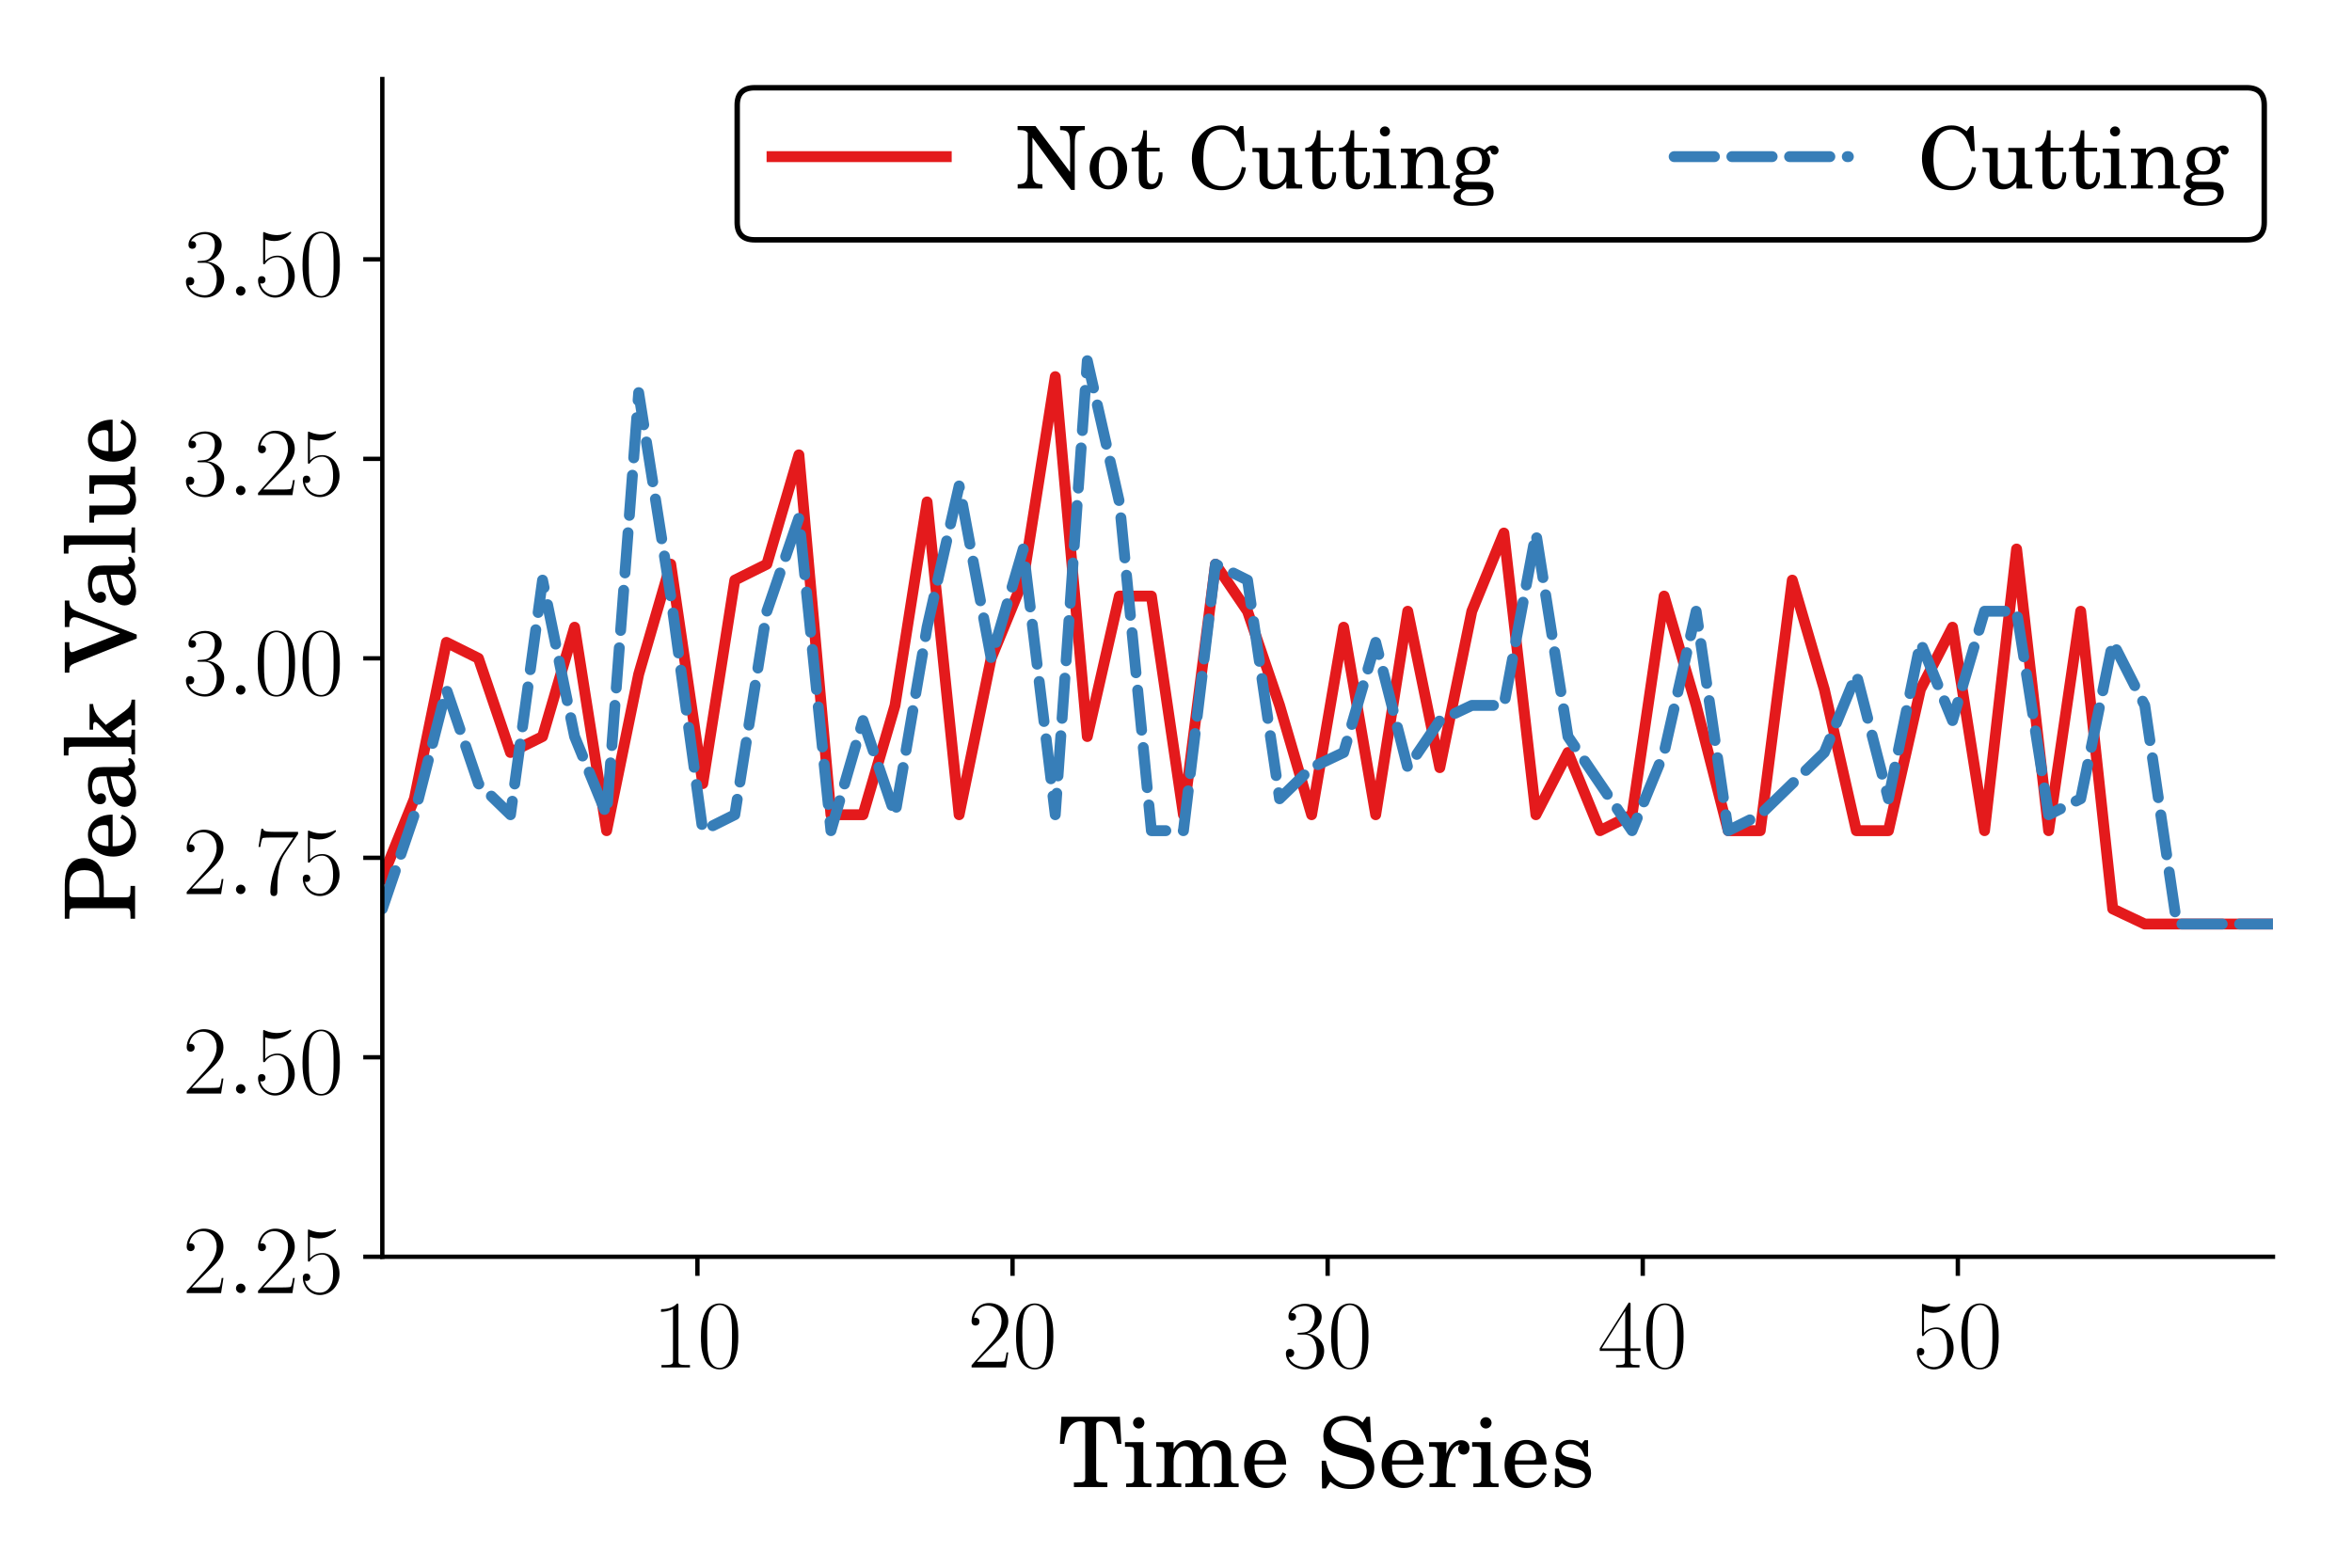 <?xml version="1.0" encoding="utf-8" standalone="no"?>
<!DOCTYPE svg PUBLIC "-//W3C//DTD SVG 1.1//EN"
  "http://www.w3.org/Graphics/SVG/1.1/DTD/svg11.dtd">
<!-- Created with matplotlib (https://matplotlib.org/) -->
<svg height="288pt" version="1.1" viewBox="0 0 432 288" width="432pt" xmlns="http://www.w3.org/2000/svg" xmlns:xlink="http://www.w3.org/1999/xlink">
 <defs>
  <style type="text/css">
*{stroke-linecap:butt;stroke-linejoin:round;}
  </style>
 </defs>
 <g id="figure_1">
  <g id="patch_1">
   <path d="M 0 288 
L 432 288 
L 432 0 
L 0 0 
z
" style="fill:#ffffff;"/>
  </g>
  <g id="axes_1">
   <g id="patch_2">
    <path d="M 70.221 230.88 
L 417.48 230.88 
L 417.48 14.52 
L 70.221 14.52 
z
" style="fill:#ffffff;"/>
   </g>
   <g id="matplotlib.axis_1">
    <g id="xtick_1">
     <g id="line2d_1">
      <defs>
       <path d="M 0 0 
L 0 3.5 
" id="mc333ebbd55" style="stroke:#000000;stroke-width:0.8;"/>
      </defs>
      <g>
       <use style="stroke:#000000;stroke-width:0.8;" x="128.098" xlink:href="#mc333ebbd55" y="230.88"/>
      </g>
     </g>
     <g id="text_1">
      <!-- $10$ -->
      <defs>
       <path d="M 26.594 63.406 
C 26.594 65.5 26.5 65.5 25.094 65.5 
C 21.203 61.188 15.297 59.797 9.703 59.797 
C 9.406 59.797 8.906 59.797 8.797 59.5 
C 8.703 59.297 8.703 59.094 8.703 57 
C 11.797 57 17 57.594 21 59.984 
L 21 7.203 
C 21 3.688 20.797 2.5 12.203 2.5 
L 9.203 2.5 
L 9.203 0 
C 14 0 19 0 23.797 0 
C 28.594 0 33.594 0 38.406 0 
L 38.406 2.5 
L 35.406 2.5 
C 26.797 2.5 26.594 3.594 26.594 7.156 
z
" id="CMR17-49"/>
       <path d="M 42 31.641 
C 42 37.75 41.906 48.125 37.703 56.109 
C 34 63.109 28.094 65.594 22.906 65.594 
C 18.094 65.594 12 63.406 8.203 56.203 
C 4.203 48.719 3.797 39.438 3.797 31.641 
C 3.797 25.953 3.906 17.281 7 9.672 
C 11.297 -0.609 19 -2 22.906 -2 
C 27.5 -2 34.5 -0.109 38.594 9.375 
C 41.594 16.281 42 24.359 42 31.641 
z
M 22.906 -0.406 
C 16.5 -0.406 12.703 5.078 11.297 12.688 
C 10.203 18.562 10.203 27.156 10.203 32.75 
C 10.203 40.438 10.203 46.828 11.5 52.922 
C 13.406 61.391 19 64 22.906 64 
C 27 64 32.297 61.297 34.203 53.125 
C 35.5 47.438 35.594 40.734 35.594 32.75 
C 35.594 26.25 35.594 18.266 34.406 12.375 
C 32.297 1.484 26.406 -0.406 22.906 -0.406 
z
" id="CMR17-48"/>
      </defs>
      <g transform="translate(119.843 251.218)scale(0.18 -0.18)">
       <use transform="scale(0.996)" xlink:href="#CMR17-49"/>
       <use transform="translate(45.69 0)scale(0.996)" xlink:href="#CMR17-48"/>
      </g>
     </g>
    </g>
    <g id="xtick_2">
     <g id="line2d_2">
      <g>
       <use style="stroke:#000000;stroke-width:0.8;" x="185.974" xlink:href="#mc333ebbd55" y="230.88"/>
      </g>
     </g>
     <g id="text_2">
      <!-- $20$ -->
      <defs>
       <path d="M 41.703 15.453 
L 39.906 15.453 
C 38.906 8.375 38.094 7.172 37.703 6.562 
C 37.203 5.766 30 5.766 28.594 5.766 
L 9.406 5.766 
C 13 9.672 20 16.75 28.5 24.953 
C 34.594 30.734 41.703 37.531 41.703 47.422 
C 41.703 59.219 32.297 66 21.797 66 
C 10.797 66 4.094 56.312 4.094 47.344 
C 4.094 43.438 7 42.938 8.203 42.938 
C 9.203 42.938 12.203 43.547 12.203 47.031 
C 12.203 50.109 9.594 51 8.203 51 
C 7.594 51 7 50.906 6.594 50.703 
C 8.5 59.219 14.297 63.406 20.406 63.406 
C 29.094 63.406 34.797 56.516 34.797 47.422 
C 34.797 38.734 29.703 31.25 24 24.75 
L 4.094 2.281 
L 4.094 0 
L 39.297 0 
z
" id="CMR17-50"/>
      </defs>
      <g transform="translate(177.719 251.218)scale(0.18 -0.18)">
       <use transform="scale(0.996)" xlink:href="#CMR17-50"/>
       <use transform="translate(45.69 0)scale(0.996)" xlink:href="#CMR17-48"/>
      </g>
     </g>
    </g>
    <g id="xtick_3">
     <g id="line2d_3">
      <g>
       <use style="stroke:#000000;stroke-width:0.8;" x="243.851" xlink:href="#mc333ebbd55" y="230.88"/>
      </g>
     </g>
     <g id="text_3">
      <!-- $30$ -->
      <defs>
       <path d="M 22.094 33.703 
C 31 33.703 34.906 25.969 34.906 17.031 
C 34.906 5 28.5 0.391 22.703 0.391 
C 17.406 0.391 8.797 3.031 6.094 10.828 
C 6.594 10.625 7.094 10.625 7.594 10.625 
C 10 10.625 11.797 12.219 11.797 14.812 
C 11.797 17.703 9.594 19 7.594 19 
C 5.906 19 3.297 18.203 3.297 14.469 
C 3.297 5.234 12.297 -2 22.906 -2 
C 34 -2 42.5 6.719 42.5 16.953 
C 42.5 26.672 34.5 33.703 25 34.797 
C 32.594 36.375 39.906 43.062 39.906 52.016 
C 39.906 59.688 32 65.297 23 65.297 
C 13.906 65.297 5.906 59.828 5.906 52.016 
C 5.906 48.594 8.5 48 9.797 48 
C 11.906 48 13.703 49.297 13.703 51.891 
C 13.703 54.469 11.906 55.766 9.797 55.766 
C 9.406 55.766 8.906 55.766 8.5 55.578 
C 11.406 61.859 19.297 63 22.797 63 
C 26.297 63 32.906 61.328 32.906 51.875 
C 32.906 49.109 32.5 44.188 29.094 39.844 
C 26.094 36 22.703 36 19.406 35.688 
C 18.906 35.688 16.594 35.453 16.203 35.453 
C 15.5 35.359 15.094 35.266 15.094 34.5 
C 15.094 33.797 15.203 33.703 17.203 33.703 
z
" id="CMR17-51"/>
      </defs>
      <g transform="translate(235.595 251.218)scale(0.18 -0.18)">
       <use transform="scale(0.996)" xlink:href="#CMR17-51"/>
       <use transform="translate(45.69 0)scale(0.996)" xlink:href="#CMR17-48"/>
      </g>
     </g>
    </g>
    <g id="xtick_4">
     <g id="line2d_4">
      <g>
       <use style="stroke:#000000;stroke-width:0.8;" x="301.727" xlink:href="#mc333ebbd55" y="230.88"/>
      </g>
     </g>
     <g id="text_4">
      <!-- $40$ -->
      <defs>
       <path d="M 33.594 64.406 
C 33.594 66.5 33.5 66.5 31.703 66.5 
L 2 19.594 
L 2 17 
L 27.797 17 
L 27.797 7.141 
C 27.797 3.5 27.594 2.5 20.594 2.5 
L 18.703 2.5 
L 18.703 0 
C 21.906 0 27.297 0 30.703 0 
C 34.094 0 39.5 0 42.703 0 
L 42.703 2.5 
L 40.797 2.5 
C 33.797 2.5 33.594 3.5 33.594 7.141 
L 33.594 17 
L 43.797 17 
L 43.797 19.594 
L 33.594 19.594 
z
M 28.094 57.859 
L 28.094 19.594 
L 4 19.594 
z
" id="CMR17-52"/>
      </defs>
      <g transform="translate(293.472 251.218)scale(0.18 -0.18)">
       <use transform="scale(0.996)" xlink:href="#CMR17-52"/>
       <use transform="translate(45.69 0)scale(0.996)" xlink:href="#CMR17-48"/>
      </g>
     </g>
    </g>
    <g id="xtick_5">
     <g id="line2d_5">
      <g>
       <use style="stroke:#000000;stroke-width:0.8;" x="359.604" xlink:href="#mc333ebbd55" y="230.88"/>
      </g>
     </g>
     <g id="text_5">
      <!-- $50$ -->
      <defs>
       <path d="M 11.406 57.688 
C 12.406 57.281 16.5 56 20.703 56 
C 30 56 35.094 61.109 38 64.062 
C 38 64.953 38 65.5 37.406 65.5 
C 37.297 65.5 37.094 65.5 36.297 65.047 
C 32.797 63.406 28.703 62.078 23.703 62.078 
C 20.703 62.078 16.203 62.484 11.297 64.672 
C 10.203 65.172 10 65.172 9.906 65.172 
C 9.406 65.172 9.297 65.062 9.297 63.078 
L 9.297 34.422 
C 9.297 32.641 9.297 32.141 10.297 32.141 
C 10.797 32.141 11 32.344 11.5 33.031 
C 14.703 37.516 19.094 39.406 24.094 39.406 
C 27.594 39.406 35.094 37.219 35.094 20.141 
C 35.094 16.953 35.094 11.172 32.094 6.578 
C 29.594 2.484 25.703 0.391 21.406 0.391 
C 14.797 0.391 8.094 5 6.297 12.719 
C 6.703 12.609 7.5 12.422 7.906 12.422 
C 9.203 12.422 11.703 13.125 11.703 16.219 
C 11.703 18.906 9.797 20 7.906 20 
C 5.594 20 4.094 18.594 4.094 15.797 
C 4.094 7.094 11 -2 21.594 -2 
C 31.906 -2 41.703 6.875 41.703 19.75 
C 41.703 31.719 33.906 41 24.203 41 
C 19.094 41 14.797 39.109 11.406 35.531 
z
" id="CMR17-53"/>
      </defs>
      <g transform="translate(351.348 251.218)scale(0.18 -0.18)">
       <use transform="scale(0.996)" xlink:href="#CMR17-53"/>
       <use transform="translate(45.69 0)scale(0.996)" xlink:href="#CMR17-48"/>
      </g>
     </g>
    </g>
    <g id="text_6">
     <!-- Time Series -->
     <defs>
      <path d="M 63.297 72 
L 3.406 72 
L 1.906 44.266 
L 6.203 44.266 
C 6.906 49.25 7.797 53.047 8.906 56.234 
C 11.5 63.516 16.297 67.312 23.094 67.312 
C 26.406 67.312 27.797 66.203 27.797 63.719 
L 27.797 12.281 
L 27.797 9.375 
C 27.797 5.188 26.906 4.688 18.797 4.688 
L 16.203 4.688 
L 16.203 0 
L 50.5 0 
L 50.5 4.688 
L 47.906 4.688 
C 39.906 4.688 39 5.188 39 9.375 
L 39 12.281 
L 39 63.719 
C 39 66.203 40.406 67.312 43.703 67.312 
C 49.797 67.312 54.703 63.906 57.203 57.922 
C 58.703 54.25 59.703 49.953 60.5 44.266 
L 64.797 44.266 
z
" id="Century_Schoolbook_L_Roman-84"/>
      <path d="M 20.594 46 
L 1.797 46 
L 1.797 41.219 
L 6.906 41.219 
C 10.594 41.219 11.203 40.516 11.203 36.203 
L 11.203 12.297 
L 11.203 8.297 
C 11.203 4.297 10.094 3.594 3.703 3.594 
L 3 3.594 
L 3 0 
L 28.906 0 
L 28.906 3.594 
L 28.203 3.594 
C 21.703 3.594 20.594 4.281 20.594 8.219 
L 20.594 12.172 
z
M 15.906 71.578 
C 12.703 71.578 10.094 68.984 10.094 65.797 
C 10.094 62.703 12.703 60 15.797 60 
C 19.094 60 21.703 62.594 21.703 65.797 
C 21.703 68.984 19.094 71.578 15.906 71.578 
z
" id="Century_Schoolbook_L_Roman-105"/>
      <path d="M 20.094 46 
L 2.297 46 
L 2.297 41.219 
L 6.406 41.219 
C 10.094 41.219 10.703 40.516 10.703 36.203 
L 10.703 12.297 
L 10.703 8.406 
C 10.703 4.297 9.594 3.594 3.203 3.594 
L 2.797 3.594 
L 2.797 0 
L 28 0 
L 28 3.594 
L 27.594 3.594 
C 21.203 3.594 20.094 4.297 20.094 8.391 
L 20.094 12.281 
L 20.094 26.453 
C 20.094 35.328 25 41.922 31.5 41.922 
C 34.094 41.922 36.906 40.516 38.094 38.625 
C 39.5 36.734 40.094 33.828 40.094 29.734 
L 40.094 12.281 
L 40.094 8.281 
C 40.094 4.297 39 3.594 32.5 3.594 
L 32.094 3.594 
L 32.094 0 
L 57.406 0 
L 57.406 3.594 
L 57 3.594 
C 50.594 3.594 49.5 4.297 49.5 8.281 
L 49.5 12.281 
L 49.5 25.547 
C 49.5 35.531 54 41.922 61 41.922 
C 64.297 41.922 67 40.016 68.297 36.922 
C 69.203 34.734 69.5 32.531 69.5 28.641 
L 69.5 12.281 
L 69.5 8.281 
C 69.5 4.297 68.406 3.594 61.906 3.594 
L 61.5 3.594 
L 61.5 0 
L 86.797 0 
L 86.797 3.594 
L 86.406 3.594 
C 80 3.594 78.906 4.297 78.906 8.391 
L 78.906 12.281 
L 78.906 30.641 
C 78.906 36.828 78.297 38.922 75.703 42.312 
C 72.797 46.016 68.703 48 63.906 48 
C 57.406 48 52.594 44.938 48.297 38.109 
C 46.594 44.047 41.203 48 34.5 48 
C 28.5 48 24 45.141 20.094 38.922 
z
" id="Century_Schoolbook_L_Roman-109"/>
      <path d="M 46.5 23 
C 46.594 37.812 38.094 48.281 25.906 48.281 
C 13.094 48.281 3.5 37.25 3.5 22.344 
C 3.5 8.438 12.594 -1 26.094 -1 
C 35.594 -1 42.406 3.688 46.5 13.188 
L 43 15.094 
C 38.906 7.391 34.703 4.391 28 4.391 
C 22.906 4.391 19.203 6.594 16.594 11 
C 14.797 14 14 17.5 14.094 23 
z
M 14.203 27.297 
C 14.203 30.344 14.594 32.5 15.594 35.25 
C 17.703 41.141 20.906 44 25.703 44 
C 31.797 44 35.797 38.781 35.797 30.922 
C 35.797 28.078 34.906 27.297 31.703 27.297 
z
" id="Century_Schoolbook_L_Roman-101"/>
      <path d="M 54.594 72 
L 50.906 72 
L 46.906 66.094 
C 42.203 70.594 35.797 73 28.703 73 
C 15.594 73 6.797 64.609 6.797 52.156 
C 6.797 41.281 12.203 35.891 26.906 32.109 
L 36.406 29.703 
C 43.797 27.828 44.5 27.625 46.594 26.031 
C 49.594 23.734 51.203 20.438 51.203 16.547 
C 51.203 12.562 49.703 9.281 46.703 6.594 
C 43.406 3.688 40.094 2.594 34.594 2.594 
C 27.203 2.594 21.906 4.875 17.203 10.031 
C 13 14.703 10.906 19.375 9.406 27 
L 5.094 27 
L 5.5 -1.438 
L 9.406 -1.438 
L 13.906 5.469 
C 20.594 0 26.203 -2 34.906 -2 
C 49.594 -2 59 6.594 59 19.938 
C 59 26.109 56.906 31.406 53 35.203 
C 50.297 37.797 46.406 39.484 38.406 41.484 
L 27.703 44.172 
C 18.797 46.469 14.594 50.359 14.594 56.438 
C 14.594 63.406 20.297 68.203 28.797 68.203 
C 35.797 68.203 41.5 65.188 45.5 59.484 
C 48.406 55.375 50.203 51.156 51.5 46.047 
L 55.797 46.047 
z
" id="Century_Schoolbook_L_Roman-83"/>
      <path d="M 19.797 46 
L 2.094 46 
L 2.094 41.219 
L 6.203 41.219 
C 9.906 41.219 10.5 40.516 10.5 36.203 
L 10.5 12.297 
L 10.5 8.297 
C 10.5 4.297 9.406 3.594 2.906 3.594 
L 2.5 3.594 
L 2.5 0 
L 29.203 0 
L 29.203 3.594 
L 27.297 3.594 
C 20.906 3.594 19.797 4.297 19.797 8.297 
L 19.797 12.297 
L 19.797 13.297 
C 19.797 20.812 21.203 28.406 23.703 34.109 
C 26.094 39.703 29.5 42.812 33.703 43.312 
C 32.297 41.703 31.906 40.688 31.906 38.766 
C 31.906 35.547 34.203 33.234 37.406 33.234 
C 41 33.234 43.5 35.938 43.5 40.016 
C 43.5 44.812 40.094 48 34.797 48 
C 28.5 48 23 42.922 19.797 34.141 
z
" id="Century_Schoolbook_L_Roman-114"/>
      <path d="M 39 48 
L 35.5 48 
L 32.594 44.406 
C 29 47.203 25.406 48.391 20.406 48.391 
C 11.594 48.391 5.797 42.625 5.797 33.953 
C 5.797 30.078 7.094 26.781 9.297 24.812 
C 11.594 22.703 13.906 21.719 19.906 20.312 
L 25.203 19.125 
C 33.094 17.234 35.906 15.234 35.906 11.266 
C 35.906 6.578 31.797 3.297 25.906 3.297 
C 17.5 3.297 11.5 8.766 9.094 18.875 
L 5.094 18.875 
L 5.094 0 
L 8.594 0 
L 12.094 3.906 
C 16.203 0.594 20.797 -1 25.797 -1 
C 35.594 -1 42.094 5.078 42.094 14.344 
C 42.094 18.719 40.703 22.094 37.906 24.391 
C 35.5 26.484 33.5 27.281 27.406 28.562 
L 22.406 29.672 
C 16.906 30.859 16.906 30.859 15.094 31.859 
C 12.906 32.859 11.594 34.938 11.594 37.141 
C 11.594 41.109 15.406 44 20.906 44 
C 24.703 44 27.797 42.703 30.594 40.016 
C 32.797 37.812 33.906 35.828 35.5 31.234 
L 39 31.234 
z
" id="Century_Schoolbook_L_Roman-115"/>
     </defs>
     <g transform="translate(194.342 273.246)scale(0.18 -0.18)">
      <use transform="translate(0 0.343)scale(0.996)" xlink:href="#Century_Schoolbook_L_Roman-84"/>
      <use transform="translate(66.45 0.343)scale(0.996)" xlink:href="#Century_Schoolbook_L_Roman-105"/>
      <use transform="translate(97.831 0.343)scale(0.996)" xlink:href="#Century_Schoolbook_L_Roman-109"/>
      <use transform="translate(186.398 0.343)scale(0.996)" xlink:href="#Century_Schoolbook_L_Roman-101"/>
      <use transform="translate(263.907 0.343)scale(0.996)" xlink:href="#Century_Schoolbook_L_Roman-83"/>
      <use transform="translate(326.671 0.343)scale(0.996)" xlink:href="#Century_Schoolbook_L_Roman-101"/>
      <use transform="translate(376.484 0.343)scale(0.996)" xlink:href="#Century_Schoolbook_L_Roman-114"/>
      <use transform="translate(420.717 0.343)scale(0.996)" xlink:href="#Century_Schoolbook_L_Roman-105"/>
      <use transform="translate(452.099 0.343)scale(0.996)" xlink:href="#Century_Schoolbook_L_Roman-101"/>
      <use transform="translate(501.912 0.343)scale(0.996)" xlink:href="#Century_Schoolbook_L_Roman-115"/>
     </g>
    </g>
   </g>
   <g id="matplotlib.axis_2">
    <g id="ytick_1">
     <g id="line2d_6">
      <defs>
       <path d="M 0 0 
L -3.5 0 
" id="mb2ecc1f4ae" style="stroke:#000000;stroke-width:0.8;"/>
      </defs>
      <g>
       <use style="stroke:#000000;stroke-width:0.8;" x="70.221" xlink:href="#mb2ecc1f4ae" y="230.88"/>
      </g>
     </g>
     <g id="text_7">
      <!-- $2.25$ -->
      <defs>
       <path d="M 18.406 4.797 
C 18.406 7.688 16 9.672 13.594 9.672 
C 10.703 9.672 8.703 7.281 8.703 4.891 
C 8.703 2 11.094 0 13.5 0 
C 16.406 0 18.406 2.391 18.406 4.797 
z
" id="CMMI12-58"/>
      </defs>
      <g transform="translate(33.56 237.549)scale(0.18 -0.18)">
       <use transform="scale(0.996)" xlink:href="#CMR17-50"/>
       <use transform="translate(45.69 0)scale(0.996)" xlink:href="#CMMI12-58"/>
       <use transform="translate(72.788 0)scale(0.996)" xlink:href="#CMR17-50"/>
       <use transform="translate(118.478 0)scale(0.996)" xlink:href="#CMR17-53"/>
      </g>
     </g>
    </g>
    <g id="ytick_2">
     <g id="line2d_7">
      <g>
       <use style="stroke:#000000;stroke-width:0.8;" x="70.221" xlink:href="#mb2ecc1f4ae" y="194.234"/>
      </g>
     </g>
     <g id="text_8">
      <!-- $2.50$ -->
      <g transform="translate(33.56 200.903)scale(0.18 -0.18)">
       <use transform="scale(0.996)" xlink:href="#CMR17-50"/>
       <use transform="translate(45.69 0)scale(0.996)" xlink:href="#CMMI12-58"/>
       <use transform="translate(72.788 0)scale(0.996)" xlink:href="#CMR17-53"/>
       <use transform="translate(118.478 0)scale(0.996)" xlink:href="#CMR17-48"/>
      </g>
     </g>
    </g>
    <g id="ytick_3">
     <g id="line2d_8">
      <g>
       <use style="stroke:#000000;stroke-width:0.8;" x="70.221" xlink:href="#mb2ecc1f4ae" y="157.587"/>
      </g>
     </g>
     <g id="text_9">
      <!-- $2.75$ -->
      <defs>
       <path d="M 45.094 61.578 
L 45.094 63.766 
L 21.594 63.766 
C 9.906 63.766 9.703 65.078 9.297 67 
L 7.5 67 
L 4.594 48.344 
L 6.406 48.344 
C 6.703 50.234 7.406 55.312 8.594 57.203 
C 9.203 58 16.594 58 18.297 58 
L 40.297 58 
L 29.203 41.578 
C 21.797 30.531 16.703 15.609 16.703 2.578 
C 16.703 1.391 16.703 -2 20.297 -2 
C 23.906 -2 23.906 1.391 23.906 2.672 
L 23.906 7.266 
C 23.906 23.562 26.703 34.312 31.297 41.188 
z
" id="CMR17-55"/>
      </defs>
      <g transform="translate(33.56 164.256)scale(0.18 -0.18)">
       <use transform="scale(0.996)" xlink:href="#CMR17-50"/>
       <use transform="translate(45.69 0)scale(0.996)" xlink:href="#CMMI12-58"/>
       <use transform="translate(72.788 0)scale(0.996)" xlink:href="#CMR17-55"/>
       <use transform="translate(118.478 0)scale(0.996)" xlink:href="#CMR17-53"/>
      </g>
     </g>
    </g>
    <g id="ytick_4">
     <g id="line2d_9">
      <g>
       <use style="stroke:#000000;stroke-width:0.8;" x="70.221" xlink:href="#mb2ecc1f4ae" y="120.941"/>
      </g>
     </g>
     <g id="text_10">
      <!-- $3.00$ -->
      <g transform="translate(33.56 127.61)scale(0.18 -0.18)">
       <use transform="scale(0.996)" xlink:href="#CMR17-51"/>
       <use transform="translate(45.69 0)scale(0.996)" xlink:href="#CMMI12-58"/>
       <use transform="translate(72.788 0)scale(0.996)" xlink:href="#CMR17-48"/>
       <use transform="translate(118.478 0)scale(0.996)" xlink:href="#CMR17-48"/>
      </g>
     </g>
    </g>
    <g id="ytick_5">
     <g id="line2d_10">
      <g>
       <use style="stroke:#000000;stroke-width:0.8;" x="70.221" xlink:href="#mb2ecc1f4ae" y="84.295"/>
      </g>
     </g>
     <g id="text_11">
      <!-- $3.25$ -->
      <g transform="translate(33.56 90.964)scale(0.18 -0.18)">
       <use transform="scale(0.996)" xlink:href="#CMR17-51"/>
       <use transform="translate(45.69 0)scale(0.996)" xlink:href="#CMMI12-58"/>
       <use transform="translate(72.788 0)scale(0.996)" xlink:href="#CMR17-50"/>
       <use transform="translate(118.478 0)scale(0.996)" xlink:href="#CMR17-53"/>
      </g>
     </g>
    </g>
    <g id="ytick_6">
     <g id="line2d_11">
      <g>
       <use style="stroke:#000000;stroke-width:0.8;" x="70.221" xlink:href="#mb2ecc1f4ae" y="47.648"/>
      </g>
     </g>
     <g id="text_12">
      <!-- $3.50$ -->
      <g transform="translate(33.56 54.317)scale(0.18 -0.18)">
       <use transform="scale(0.996)" xlink:href="#CMR17-51"/>
       <use transform="translate(45.69 0)scale(0.996)" xlink:href="#CMMI12-58"/>
       <use transform="translate(72.788 0)scale(0.996)" xlink:href="#CMR17-53"/>
       <use transform="translate(118.478 0)scale(0.996)" xlink:href="#CMR17-48"/>
      </g>
     </g>
    </g>
    <g id="text_13">
     <!-- Peak Value -->
     <defs>
      <path d="M 24.797 32 
L 36.094 32 
C 45.094 32 49.797 32.703 53.797 34.594 
C 60.906 38 64.906 44.359 64.906 52.25 
C 64.906 59.844 61.406 65.609 54.797 68.906 
C 50.906 70.906 44.703 72 37.797 72 
L 2.797 72 
L 2.797 67.312 
L 4.594 67.312 
C 12.703 67.312 13.594 66.812 13.594 62.609 
L 13.594 59.734 
L 13.594 12.281 
L 13.594 9.375 
C 13.594 5.188 12.703 4.688 4.594 4.688 
L 2.797 4.688 
L 2.797 0 
L 36.406 0 
L 36.406 4.688 
L 33.797 4.688 
C 25.703 4.688 24.797 5.188 24.797 9.375 
L 24.797 12.266 
z
M 24.797 36.703 
L 24.797 62.219 
C 24.797 66.812 25.406 67.312 30.906 67.312 
L 37.297 67.312 
C 47.703 67.312 52.594 62.422 52.594 51.859 
C 52.594 41.594 47.5 36.703 36.906 36.703 
z
" id="Century_Schoolbook_L_Roman-80"/>
      <path d="M 45.203 32.578 
C 45.203 38.797 44.094 41.969 41.203 44.344 
C 37.906 46.906 33 48.281 26.594 48.281 
C 15.406 48.281 7.094 43.047 7.094 35.922 
C 7.094 32.156 9.406 29.781 12.906 29.781 
C 16 29.781 18.297 31.859 18.297 34.812 
C 18.297 36.109 17.797 37.484 16.797 38.875 
C 16.203 39.547 16.094 39.844 16.094 40.156 
C 16.094 42.219 20.203 44 25 44 
C 28.094 44 31.594 43.016 33.203 41.531 
C 35.094 39.953 35.797 37.578 35.797 33.125 
L 35.797 29.281 
C 25.297 27.484 22.094 26.688 17.203 24.812 
C 8.594 21.609 4.406 16.938 4.406 10.656 
C 4.406 3.578 10.094 -1 18.906 -1 
C 25.797 -1 32 1.859 36.297 7.062 
C 37.906 1.984 40.406 0 45.094 0 
C 49.594 0 54.297 2.891 54.297 5.781 
C 54.297 6.469 53.797 6.969 53.297 6.969 
C 52.906 6.969 52.5 6.875 51.797 6.578 
C 50.203 6 49.797 5.891 49 5.891 
C 46.203 5.891 45.203 7.781 45.203 12.719 
z
M 35.797 20.469 
C 35.797 14.469 35.5 13.078 33.797 10.484 
C 31.297 6.781 26.703 4.297 22.406 4.297 
C 17.906 4.297 14.5 7.594 14.5 12.078 
C 14.5 16.266 16.594 19.266 21 21.359 
C 24.094 22.75 28 23.75 35.797 25.047 
z
" id="Century_Schoolbook_L_Roman-97"/>
      <path d="M 19.906 24.203 
L 19.906 73 
L 1.406 73 
L 1.406 68.219 
L 6.203 68.219 
C 9.906 68.219 10.5 67.516 10.5 63.219 
L 10.5 12.281 
L 10.5 8.281 
C 10.5 4.297 9.406 3.594 3 3.594 
L 2.594 3.594 
L 2.594 0 
L 27.906 0 
L 27.906 3.594 
L 27.5 3.594 
C 21 3.594 19.906 4.297 19.906 8.297 
L 19.906 12.297 
L 19.906 18 
L 26 23.797 
L 37.906 7.109 
C 38.297 6.391 38.594 5.781 38.594 5.297 
C 38.594 4 37.5 3.594 34.203 3.594 
L 32.297 3.594 
L 32.297 0 
L 58.703 0 
L 58.703 3.594 
C 53.094 4.094 51.094 5.297 47 10.5 
L 32.797 29.891 
L 37.297 34.297 
C 43.094 40 47.406 42.203 54.203 43 
L 54.203 46.594 
L 27.906 46.594 
L 27.906 43 
L 31 43 
C 34.203 43 35.703 42.391 35.703 41.094 
C 35.703 40 35 38.797 33.406 37.188 
z
" id="Century_Schoolbook_L_Roman-107"/>
      <path d="M 39.297 15.406 
L 21 61.812 
C 20.5 63.016 20.203 64.219 20.203 64.812 
C 20.203 66.609 21.906 67.312 26.406 67.312 
L 30.406 67.312 
L 30.406 72 
L -0.797 72 
L -0.797 67.312 
L 1.203 67.312 
C 5.703 67.312 7 66.312 8.906 61.703 
L 34.203 -1.688 
L 38.203 -1.688 
L 61.203 57.516 
C 64.203 65.312 66.406 67.312 72.094 67.312 
L 73.094 67.312 
L 73.094 72 
L 46 72 
L 46 67.312 
L 47.906 67.312 
C 53 67.312 56 65.312 56 62.109 
C 56 60.719 55.5 58.422 54.797 56.531 
z
" id="Century_Schoolbook_L_Roman-86"/>
      <path d="M 20.406 73 
L 1.906 73 
L 1.906 68.219 
L 6.797 68.219 
C 10.406 68.219 11 67.516 11 63.219 
L 11 12.281 
L 11 8.281 
C 11 4.297 9.906 3.594 3.5 3.594 
L 2.797 3.594 
L 2.797 0 
L 28.703 0 
L 28.703 3.594 
L 28 3.594 
C 21.5 3.594 20.406 4.297 20.406 8.25 
L 20.406 12.219 
z
" id="Century_Schoolbook_L_Roman-108"/>
      <path d="M 41.203 0 
L 59.406 0 
L 59.406 4.703 
L 56.906 4.703 
C 51.406 4.703 50.594 5.594 50.594 11.953 
L 50.594 46.781 
L 31.797 46.781 
L 31.797 42 
L 36.906 42 
C 40.594 42 41.203 41.297 41.203 36.953 
L 41.203 24.562 
C 41.203 18.812 40.594 15.484 39.094 12.156 
C 37 7.719 33 5.094 28.094 5.094 
C 25 5.094 22.406 6.188 21.094 8.172 
C 19.797 10.047 19.594 11.047 19.594 16.5 
L 19.594 46.781 
L 2.094 46.781 
L 2.094 42 
L 5.906 42 
C 9.594 42 10.203 41.297 10.203 36.953 
L 10.203 15.219 
C 10.203 10.078 10.594 7.766 12.094 5.453 
C 14.797 1.312 19.594 -1 25.594 -1 
C 32.203 -1 36.797 1.719 41.203 8.125 
z
" id="Century_Schoolbook_L_Roman-117"/>
     </defs>
     <g transform="translate(24.87 169.284)rotate(-90)scale(0.18 -0.18)">
      <use transform="translate(0 0.343)scale(0.996)" xlink:href="#Century_Schoolbook_L_Roman-80"/>
      <use transform="translate(62.764 0.343)scale(0.996)" xlink:href="#Century_Schoolbook_L_Roman-101"/>
      <use transform="translate(112.577 0.343)scale(0.996)" xlink:href="#Century_Schoolbook_L_Roman-97"/>
      <use transform="translate(167.969 0.343)scale(0.996)" xlink:href="#Century_Schoolbook_L_Roman-107"/>
      <use transform="translate(254.742 0.343)scale(0.996)" xlink:href="#Century_Schoolbook_L_Roman-86"/>
      <use transform="translate(318.204 0.343)scale(0.996)" xlink:href="#Century_Schoolbook_L_Roman-97"/>
      <use transform="translate(373.595 0.343)scale(0.996)" xlink:href="#Century_Schoolbook_L_Roman-108"/>
      <use transform="translate(404.977 0.343)scale(0.996)" xlink:href="#Century_Schoolbook_L_Roman-117"/>
      <use transform="translate(465.848 0.343)scale(0.996)" xlink:href="#Century_Schoolbook_L_Roman-101"/>
     </g>
    </g>
   </g>
   <g id="line2d_12">
    <path clip-path="url(#p5a0d61c66c)" d="M 70.221 161.252 
L 76.107 146.74 
L 81.993 118.009 
L 87.878 120.941 
L 93.764 138.238 
L 99.65 135.306 
L 105.536 115.224 
L 111.421 152.603 
L 117.307 123.873 
L 123.193 103.644 
L 129.079 143.955 
L 134.964 106.576 
L 140.85 103.644 
L 146.736 83.562 
L 152.622 149.672 
L 158.507 149.672 
L 164.393 129.59 
L 170.279 92.21 
L 176.165 149.672 
L 182.05 120.941 
L 187.936 106.576 
L 193.822 69.196 
L 199.708 135.306 
L 205.593 109.507 
L 211.479 109.507 
L 217.365 149.672 
L 223.25 103.644 
L 229.136 112.292 
L 235.022 129.59 
L 240.908 149.672 
L 246.793 115.224 
L 252.679 149.672 
L 258.565 112.292 
L 264.451 141.023 
L 270.336 112.292 
L 276.222 97.927 
L 282.108 149.672 
L 287.994 138.238 
L 293.879 152.603 
L 299.765 149.672 
L 305.651 109.507 
L 311.537 129.59 
L 317.422 152.603 
L 323.308 152.603 
L 329.194 106.576 
L 335.08 126.658 
L 340.965 152.603 
L 346.851 152.603 
L 352.737 126.658 
L 358.623 115.224 
L 364.508 152.603 
L 370.394 100.859 
L 376.28 152.603 
L 382.166 112.292 
L 388.051 166.969 
L 393.937 169.754 
L 399.823 169.754 
L 405.709 169.754 
L 411.594 169.754 
L 417.48 169.754 
" style="fill:none;stroke:#e41a1c;stroke-linecap:square;stroke-width:2;"/>
   </g>
   <g id="line2d_13">
    <path clip-path="url(#p5a0d61c66c)" d="M 70.221 166.969 
L 76.107 149.672 
L 81.993 126.658 
L 87.878 143.955 
L 93.764 149.672 
L 99.65 106.576 
L 105.536 135.306 
L 111.421 149.672 
L 117.307 72.128 
L 123.193 109.507 
L 129.079 152.603 
L 134.964 149.672 
L 140.85 112.292 
L 146.736 95.142 
L 152.622 152.603 
L 158.507 132.375 
L 164.393 149.672 
L 170.279 115.224 
L 176.165 89.279 
L 182.05 120.941 
L 187.936 100.859 
L 193.822 149.672 
L 199.708 66.265 
L 205.593 92.21 
L 211.479 152.603 
L 217.365 152.603 
L 223.25 103.644 
L 229.136 106.576 
L 235.022 146.74 
L 240.908 141.023 
L 246.793 138.238 
L 252.679 118.009 
L 258.565 141.023 
L 264.451 132.375 
L 270.336 129.59 
L 276.222 129.59 
L 282.108 97.927 
L 287.994 135.306 
L 293.879 143.955 
L 299.765 152.603 
L 305.651 138.238 
L 311.537 112.292 
L 317.422 152.603 
L 323.308 149.672 
L 329.194 143.955 
L 335.08 138.238 
L 340.965 123.873 
L 346.851 146.74 
L 352.737 118.009 
L 358.623 132.375 
L 364.508 112.292 
L 370.394 112.292 
L 376.28 149.672 
L 382.166 146.74 
L 388.051 118.009 
L 393.937 129.59 
L 399.823 169.754 
L 405.709 169.754 
L 411.594 169.754 
L 417.48 169.754 
" style="fill:none;stroke:#377eb8;stroke-dasharray:7.4,3.2;stroke-dashoffset:0;stroke-linecap:round;stroke-width:2;"/>
   </g>
   <g id="patch_3">
    <path d="M 70.221 230.88 
L 70.221 14.52 
" style="fill:none;stroke:#000000;stroke-linecap:square;stroke-linejoin:miter;stroke-width:0.8;"/>
   </g>
   <g id="patch_4">
    <path d="M 417.48 230.88 
L 417.48 14.52 
" style="fill:none;"/>
   </g>
   <g id="patch_5">
    <path d="M 70.221 230.88 
L 417.48 230.88 
" style="fill:none;stroke:#000000;stroke-linecap:square;stroke-linejoin:miter;stroke-width:0.8;"/>
   </g>
   <g id="patch_6">
    <path d="M 70.221 14.52 
L 417.48 14.52 
" style="fill:none;"/>
   </g>
   <g id="legend_1">
    <g id="patch_7">
     <path d="M 138.602 44.056 
L 412.68 44.056 
Q 415.88 44.056 415.88 40.856 
L 415.88 19.32 
Q 415.88 16.12 412.68 16.12 
L 138.602 16.12 
Q 135.402 16.12 135.402 19.32 
L 135.402 40.856 
Q 135.402 44.056 138.602 44.056 
z
" style="fill:#ffffff;stroke:#000000;stroke-linejoin:miter;"/>
    </g>
    <g id="line2d_14">
     <path d="M 141.802 28.776 
L 173.802 28.776 
" style="fill:none;stroke:#e41a1c;stroke-linecap:square;stroke-width:2;"/>
    </g>
    <g id="line2d_15"/>
    <g id="text_14">
     <!-- Not Cutting -->
     <defs>
      <path d="M 22.5 72 
L 1.906 72 
L 1.906 67.312 
L 4.406 67.312 
C 9.5 67.312 11.797 66.5 13.594 64.016 
L 13.594 21.5 
C 13.594 7.781 11.594 4.891 2 4.891 
L 2 0 
L 30.5 0 
L 30.5 4.891 
C 21 4.891 19 7.797 19 21.5 
L 19 58.641 
L 63.594 -1.688 
L 67.797 -1.688 
L 67.797 50.594 
C 67.797 64.391 69.797 67.312 79.406 67.312 
L 79.406 72 
L 50.906 72 
L 50.906 67.312 
C 60.406 67.312 62.406 64.406 62.406 50.625 
L 62.406 19.047 
z
" id="Century_Schoolbook_L_Roman-78"/>
      <path d="M 25.203 48.281 
C 13 48.281 3.406 37.453 3.406 23.547 
C 3.406 9.938 13 -1 25 -1 
C 37 -1 46.594 9.938 46.594 23.641 
C 46.594 37.25 37 48.281 25.203 48.281 
z
M 25.203 44 
C 32.203 44 36.094 36.75 36.094 23.641 
C 36.094 10.453 32.203 3.297 25 3.297 
C 17.797 3.297 13.906 10.453 13.906 23.547 
C 13.906 37.047 17.703 44 25.203 44 
z
" id="Century_Schoolbook_L_Roman-111"/>
      <path d="M 19.406 47 
L 19.406 67 
L 15.297 67 
C 14.297 53.875 9.906 47.188 1.797 46.594 
L 1.797 42.703 
L 10 42.703 
L 10 17.266 
C 10 10.281 10.203 7.781 11.203 5.484 
C 12.797 1.297 16.797 -1 22.594 -1 
C 26.5 -1 29.906 0.203 32.203 2.391 
C 35.5 5.594 37.406 10.875 37.406 16.375 
C 37.406 16.969 37.406 17.672 37.297 18.672 
L 33.094 18.672 
C 32.797 9.688 30.203 5.094 25.297 5.094 
C 23 5.094 21 6.281 20.297 7.984 
C 19.703 9.375 19.406 11.875 19.406 15.469 
L 19.406 42.703 
L 34.094 42.703 
L 34.094 47 
z
" id="Century_Schoolbook_L_Roman-116"/>
      <path d="M 63.906 72 
L 60.094 72 
L 56.094 66.016 
C 49 71.203 45.094 72.703 38.406 72.703 
C 28.703 72.703 20.703 68.812 13.906 60.781 
C 7.5 53.234 4.5 44.891 4.5 34.656 
C 4.5 13.297 18.594 -2 38.297 -2 
C 54.297 -2 64.5 7.344 66.797 24.016 
L 62.094 24.812 
C 61.094 19.547 59.906 15.984 58.094 13.016 
C 54 6.172 47.594 2.688 39.5 2.688 
C 24.703 2.688 17.703 12.906 17.703 34.266 
C 17.703 45.469 19.203 53.016 22.594 58.969 
C 25.703 64.531 31.906 68 38.297 68 
C 45.297 68 51.5 64.328 55.297 57.969 
C 57.203 54.688 58.703 50.812 61 43.172 
L 65.406 43.172 
z
" id="Century_Schoolbook_L_Roman-67"/>
      <path d="M 20 46 
L 2.703 46 
L 2.703 41.219 
L 6.297 41.219 
C 10 41.219 10.594 40.516 10.594 36.203 
L 10.594 12.297 
L 10.594 8.297 
C 10.594 4.297 9.5 3.594 3.094 3.594 
L 2.703 3.594 
L 2.703 0 
L 28 0 
L 28 3.594 
L 27.594 3.594 
C 21.094 3.594 20 4.297 20 8.281 
L 20 12.281 
L 20 22.656 
C 20 27.547 20.703 32.031 21.797 34.328 
C 23.906 38.828 28.406 41.922 32.703 41.922 
C 35.297 41.922 38.297 40.422 39.797 38.422 
C 41.297 36.328 42 33.234 42 28.438 
L 42 12.281 
L 42 8.281 
C 42 4.297 40.906 3.594 34.406 3.594 
L 34 3.594 
L 34 0 
L 59.297 0 
L 59.297 3.594 
L 58.906 3.594 
C 52.5 3.594 51.406 4.297 51.406 8.281 
L 51.406 12.281 
L 51.406 27.953 
C 51.406 35.125 51.094 36.922 49.297 40.328 
C 46.797 45.109 41.703 48 35.797 48 
C 29.406 48 24.406 45.047 20 38.516 
z
" id="Century_Schoolbook_L_Roman-110"/>
      <path d="M 19.594 7.594 
C 14.094 7.594 13.797 7.703 12.594 8.469 
C 11.906 8.906 11.406 10.109 11.406 11.297 
C 11.406 14.578 14.094 16 20.797 16 
C 30.297 16 31.797 16.203 35.094 17.688 
C 41.094 20.359 44.5 25.484 44.5 31.984 
C 44.5 35.922 43.594 38.391 40.797 41.641 
C 42.5 43.406 43.406 44 44.203 44 
C 44.703 44 45 43.688 45.203 42.625 
C 45.594 40.266 47.203 39 49.703 39 
C 52.203 39 54.203 41.094 54.203 43.781 
C 54.203 47.188 51.5 49.578 47.594 49.578 
C 44.406 49.578 42.594 48.562 38 44.297 
C 33.797 47.094 30.594 48.078 25.594 48.078 
C 13.703 48.078 5.906 41.625 5.906 31.812 
C 5.906 26.031 9.094 21.031 14.297 18.688 
C 7.594 17.156 4.797 14.094 4.797 8.469 
C 4.797 3.984 6.797 1.328 11.5 -0.297 
C 5.297 -2.484 2.297 -5.672 2.297 -9.75 
C 2.297 -16.312 10 -20 23.406 -20 
C 40.094 -20 48.5 -14.719 48.5 -4.25 
C 48.5 0.719 46.203 4.688 42.5 6.188 
C 39.906 7.188 36.703 7.594 29.797 7.594 
z
M 25.5 44 
C 31.797 44 35.297 39.672 35.297 32.094 
C 35.297 24.422 31.5 19.781 25.094 19.781 
C 18.906 19.781 15 24.422 15 31.797 
C 15 39.562 18.797 44 25.5 44 
z
M 24.594 -1 
C 32.906 -1 33.5 -1 35 -1.188 
C 39 -1.594 41.5 -3.781 41.5 -6.953 
C 41.5 -12.625 35 -15.906 23.797 -15.906 
C 15.406 -15.906 10.594 -13.422 10.594 -8.953 
C 10.594 -5.672 12.406 -3.469 17.203 -1 
z
" id="Century_Schoolbook_L_Roman-103"/>
     </defs>
     <g transform="translate(186.602 34.376)scale(0.16 -0.16)">
      <use transform="translate(0 -1.571)scale(0.996)" xlink:href="#Century_Schoolbook_L_Roman-78"/>
      <use transform="translate(81.195 -1.571)scale(0.996)" xlink:href="#Century_Schoolbook_L_Roman-111"/>
      <use transform="translate(131.008 -1.571)scale(0.996)" xlink:href="#Century_Schoolbook_L_Roman-116"/>
      <use transform="translate(197.457 -1.571)scale(0.996)" xlink:href="#Century_Schoolbook_L_Roman-67"/>
      <use transform="translate(269.387 -1.571)scale(0.996)" xlink:href="#Century_Schoolbook_L_Roman-117"/>
      <use transform="translate(330.258 -1.571)scale(0.996)" xlink:href="#Century_Schoolbook_L_Roman-116"/>
      <use transform="translate(369.012 -1.571)scale(0.996)" xlink:href="#Century_Schoolbook_L_Roman-116"/>
      <use transform="translate(407.766 -1.571)scale(0.996)" xlink:href="#Century_Schoolbook_L_Roman-105"/>
      <use transform="translate(439.147 -1.571)scale(0.996)" xlink:href="#Century_Schoolbook_L_Roman-110"/>
      <use transform="translate(500.019 -1.571)scale(0.996)" xlink:href="#Century_Schoolbook_L_Roman-103"/>
     </g>
    </g>
    <g id="line2d_16">
     <path d="M 307.497 28.776 
L 339.497 28.776 
" style="fill:none;stroke:#377eb8;stroke-dasharray:7.4,3.2;stroke-dashoffset:0;stroke-linecap:round;stroke-width:2;"/>
    </g>
    <g id="line2d_17"/>
    <g id="text_15">
     <!-- Cutting -->
     <g transform="translate(352.297 34.376)scale(0.16 -0.16)">
      <use transform="translate(0 -1.571)scale(0.996)" xlink:href="#Century_Schoolbook_L_Roman-67"/>
      <use transform="translate(71.93 -1.571)scale(0.996)" xlink:href="#Century_Schoolbook_L_Roman-117"/>
      <use transform="translate(132.802 -1.571)scale(0.996)" xlink:href="#Century_Schoolbook_L_Roman-116"/>
      <use transform="translate(171.555 -1.571)scale(0.996)" xlink:href="#Century_Schoolbook_L_Roman-116"/>
      <use transform="translate(210.309 -1.571)scale(0.996)" xlink:href="#Century_Schoolbook_L_Roman-105"/>
      <use transform="translate(241.69 -1.571)scale(0.996)" xlink:href="#Century_Schoolbook_L_Roman-110"/>
      <use transform="translate(302.562 -1.571)scale(0.996)" xlink:href="#Century_Schoolbook_L_Roman-103"/>
     </g>
    </g>
   </g>
  </g>
 </g>
 <defs>
  <clipPath id="p5a0d61c66c">
   <rect height="216.36" width="347.259" x="70.221" y="14.52"/>
  </clipPath>
 </defs>
</svg>

